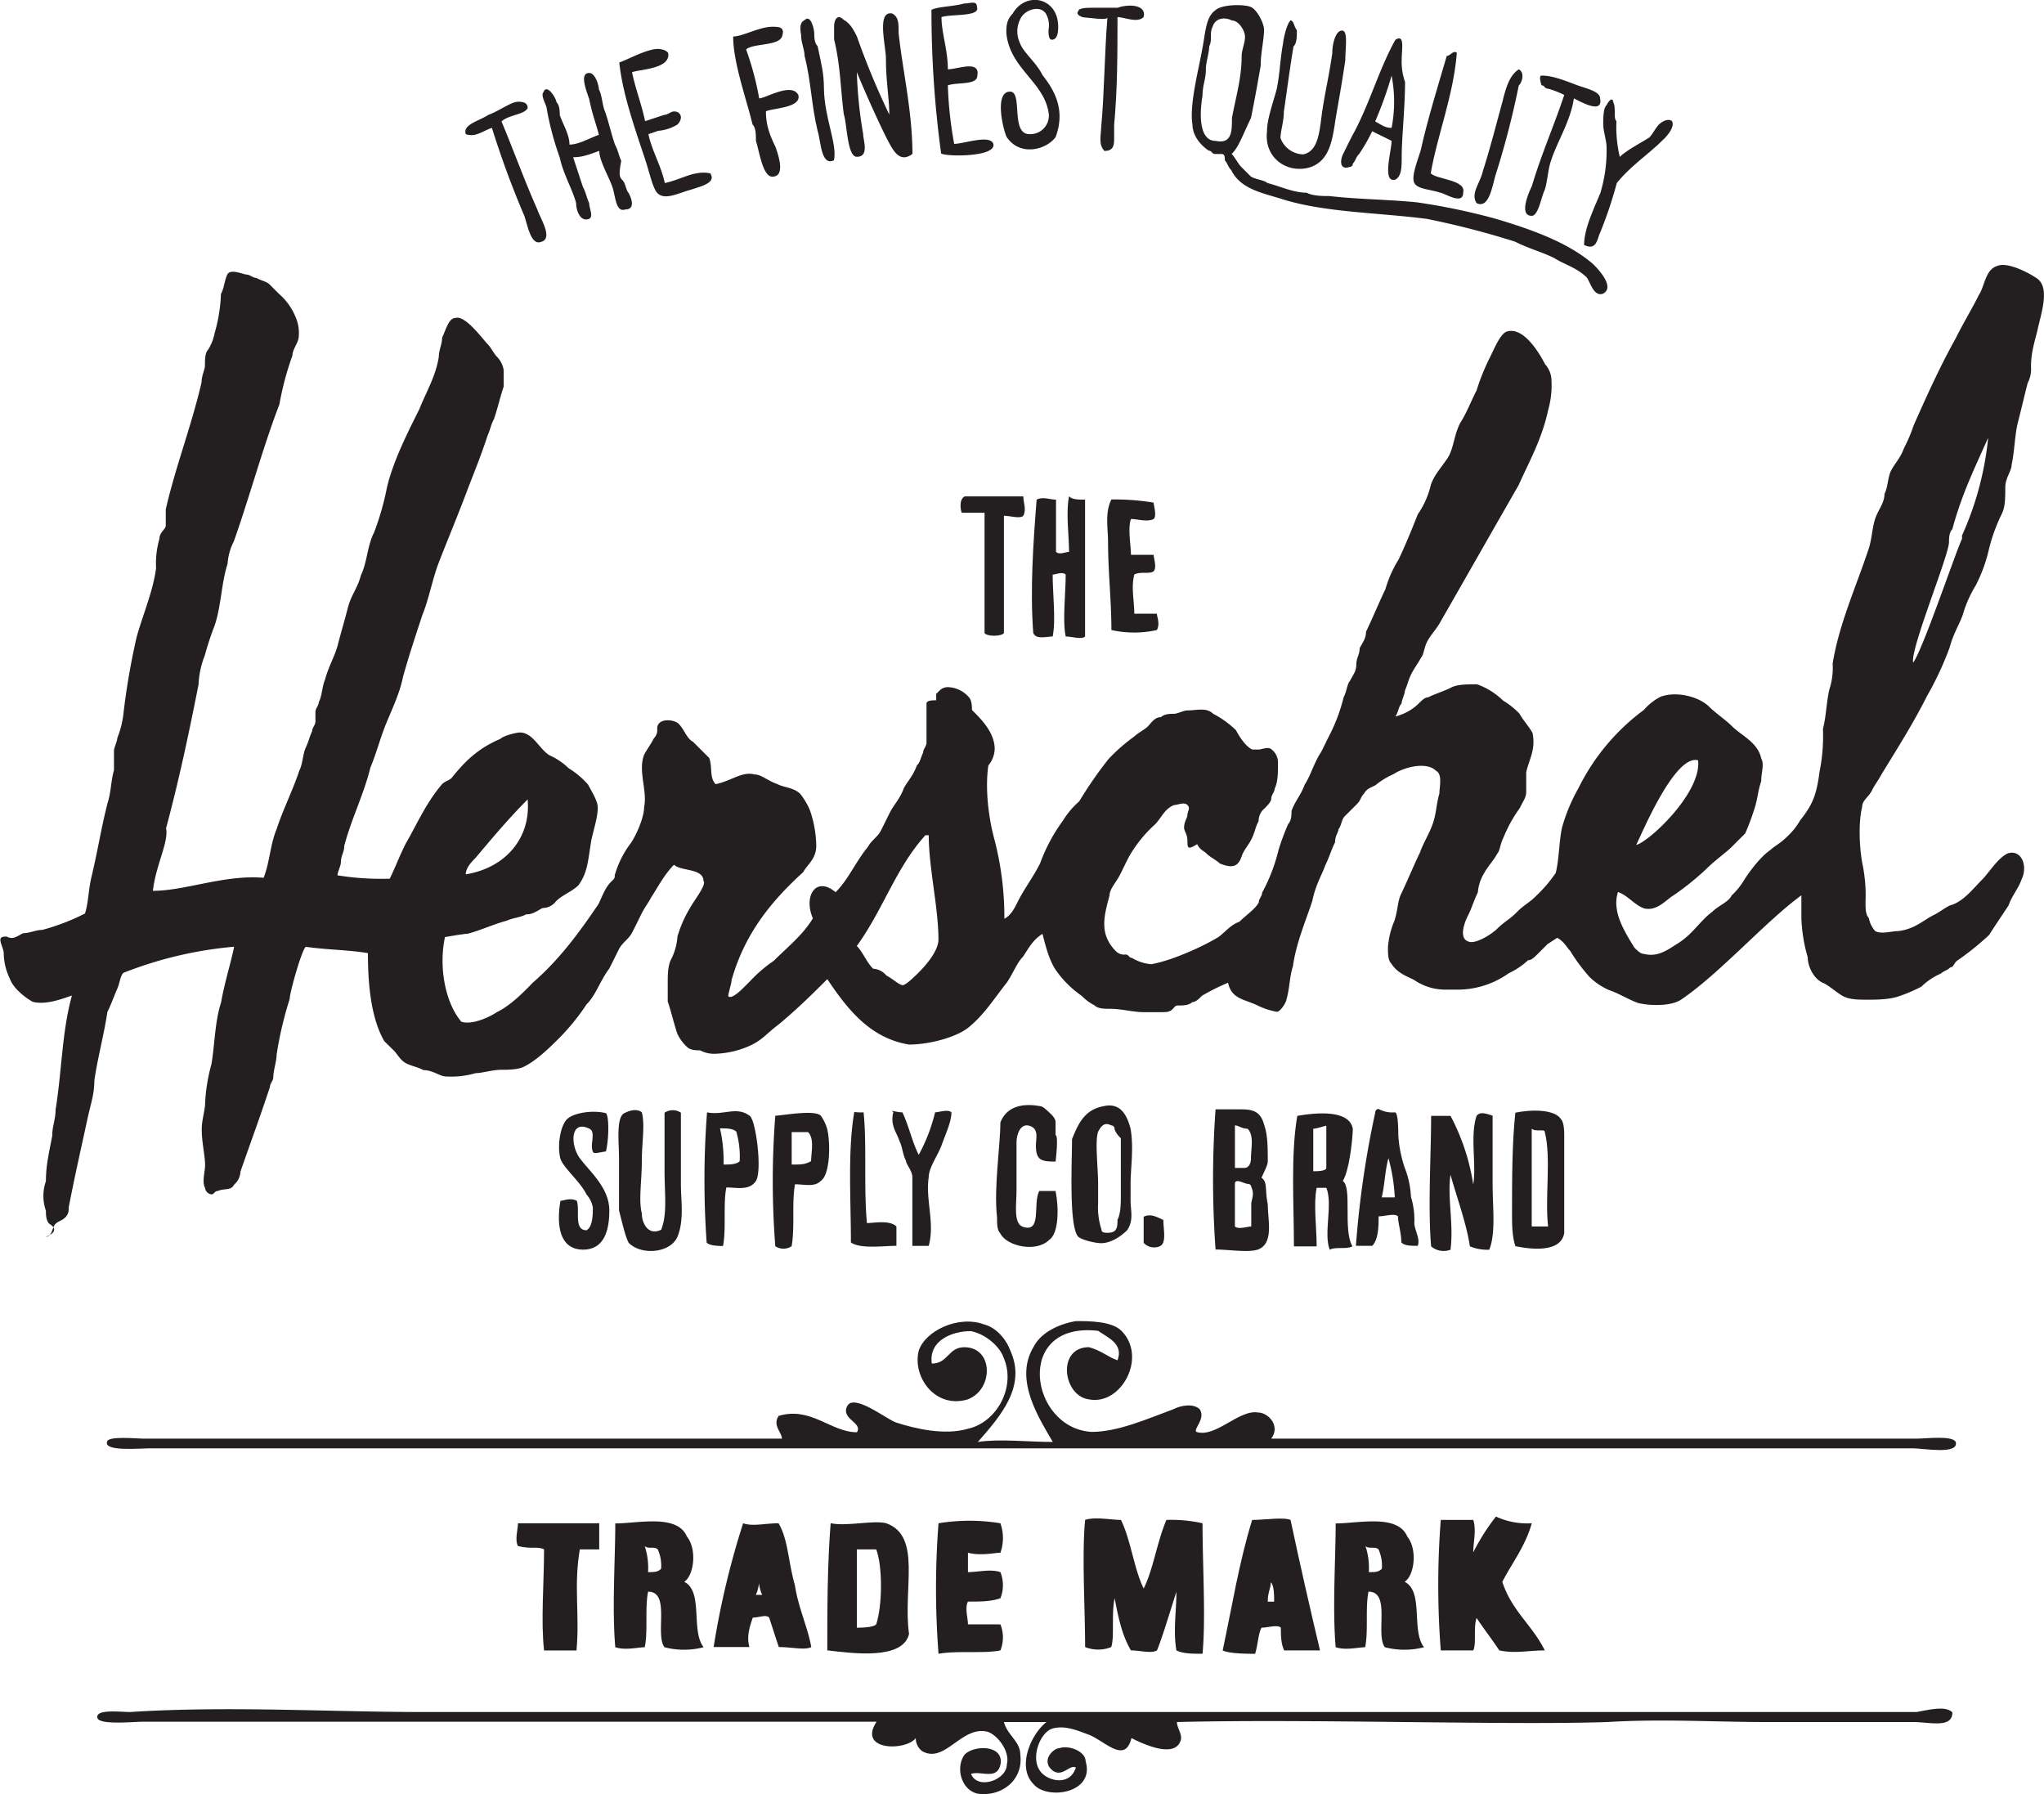 <svg id="Layer_1" data-name="Layer 1" xmlns="http://www.w3.org/2000/svg" viewBox="0 0 500 438.81"><title>Herschel Supply Co. logo - Brandlogos.net</title><path d="M171.4,382.48c7.94,0,17.51-4,27.09-3.19,1.55-4,1.55-7.94,3.19-11.95,1.55-4.74,4-9.58,5.56-14.32.82-1.55.82-4,1.55-5.56s.82-2.37,1.55-4c0-.82.82-1.55.82-2.37V338.7c0-.82.82-1.55.82-2.37.82-1.55.82-4,1.55-5.56.82-3.19,2.37-5.56,3.19-8.76s1.55-5.56,2.37-8.76,2.37-4.74,3.19-7.94c1.55-3.19,1.55-7.21,3.19-10.4a66,66,0,0,0,3.19-11.13c1.55-6.39,4.74-12.77,7.94-19.15,1.55-4,4-7.94,4.74-12.77,0-1.55.82-3.19.82-4.74.82-1.55,1.55-4.74,3.19-4.74,2.37-.82,6.39,4.74,7.94,6.39.82.82,1.55,2.37,2.37,3.19a5.8,5.8,0,0,1,1.55,3.19v4c-.82,2.37-1.55,5.56-2.37,7.93-.82,1.55-.82,2.37-1.55,4-1.55,4.74-3.19,8.76-4.74,12.77-2.37,6.39-4.74,11.95-7.21,18.33-1.55,4-2.37,8.76-4,12.77-1.55,4.74-3.19,9.58-4.74,15.14-.82,4-2.37,7.2-4,11.13s-2.37,7.21-4,11.13c-1.55,6.39-4.74,12.77-6.39,19.15,0,1.55-.82,2.37-.82,4,0,.82-.82,2.37-.82,3.19a66.85,66.85,0,0,0,12.77.82c1.55-3.19,2.37-5.56,4-8.76,2.37-4,4.74-9.58,8.76-14.32.82-.82,1.55-.82,2.37-1.55,3.19-4,6.39-7.21,11.95-9.58.82-.82,4-1.55,4.74-1.55,3.19,0,4.74,4,7.21,5.56a16.07,16.07,0,0,1,4.74,3.19,20.54,20.54,0,0,1,4.74,4c.82,1.55,2.37,4,2.37,5.56,0,2.37-.82,4.74-1.55,7.94-.82,4.74-.82,7.94-3.19,11.13-1.55,1.55-4,2.37-5.56,4a4,4,0,0,1-3.19,1.55c-1.55.82-2.37,1.55-4,1.55-1.55.82-3.19.82-4.74,1.55-3.19.82-6.39,2.37-9.58,3.19-.82,0-5.56.82-5.56.82-1.55,7.21,0,16,4,20.7,2.37.82,6.39-.82,8.76-2.37,3.19-1.55,6.38-4.74,8.76-7.21,6.39-5.56,11.13-11.95,16-19.15.82-1.55,1.55-4,3.19-5.56.82-.82.82-.82.82-1.55a24.11,24.11,0,0,1,4-7.94c1.55-2.37,3.19-6.39,3.19-8.76.82-4-1.55-8.76,0-12.77.82-1.55,1.55-2.37,2.37-4a2.84,2.84,0,0,0,.82-2.37c0-2.37,3.19-2.37,4.74-1.55s2.37,4,4,4.74l4,4c.82,2.37,0,4.74,1.55,6.39,4-.82,6.38-3.19,9.58-2.37,1.55,0,3.19,1.55,5.56,2.37,1.55.82,4,.82,5.56,2.37a17.2,17.2,0,0,1,2.37,4,27.79,27.79,0,0,1,1.55,8.76c0,3.19-2.37,4.74-3.19,6.39-7.94,7.21-14.32,15.14-17.51,26.36,0,.82-.82,3.19-.82,4,.82.82,3.19-1.55,4-2.37l1.55-1.55a33.41,33.41,0,0,1,5.56-4.74c3.19-3.19,7.21-6.39,9.58-10.4-2.37-5.56.82-10.4,5.56-6.39,3.19-3.19,4.74-7.21,7.93-11.13.82-1.55,2.37-2.37,3.19-4s1.55-3.19,2.37-4.74,2.37-3.19,3.19-5.56c.82-1.55,2.37-3.19,3.19-5.56.82-.82.82-1.55,1.55-3.19,0-.82.82-1.55.82-2.37v-9.58c0-.82,1.55-.82,2.37-.82v-1.55l.82-.82a2.84,2.84,0,0,1,2.37-.82,7,7,0,0,1,4.74,2.37c.82.82.82,2.37.82,3.19,2.37,2.37,5.56,5.56,5.56,9.58a6.69,6.69,0,0,1-1.55,4c-.82,5.56,0,12.77,1.55,18.33a76,76,0,0,1,2.37,19.16c1.55-.82,2.37-2.37,3.19-4,1.55-3.19,4-6.39,5.56-9.58a41.89,41.89,0,0,1,5.56-10.4,20.49,20.49,0,0,1,4-4.74,98,98,0,0,1,7.21-10.4,44.28,44.28,0,0,1,6.39-5.56c.82-.82,2.37-1.55,3.19-2.37S416.39,340,418,340c.82-.82,2.37-.82,3.19-.82s2.37-.82,3.19-.82c2.37,0,4.74-.82,6.39.82a23.57,23.57,0,0,1,5.56,4c.82,1.55,2.37,4,4,4.74h1.55c.82,0,2.37-.82,3.19,0a4,4,0,0,1,1.55,3.19c0,2.37,0,4.74-.82,6.39,0,.82-.82,1.55-.82,2.37s-.82,1.55-1.55,2.37a4,4,0,0,0-1.55,3.19c-.82,1.55-.82,2.37-1.55,4s-1.55,2.37-2.37,4c-.82,2.37-1.55,4-5.56,2.37-.82-.82-2.37-1.55-3.19-2.37s-1.55-.82-2.37-2.37c-2.37,1.55-2.37.82-2.37-.82s-.82-2.37-.82-3.19c0-1.55.82-2.37.82-3.19s.82-1.55,0-2.37-2.37,0-3.19,0c-2.37.82-3.19,3.19-4.74,4.74a32.11,32.11,0,0,0-6.39,7.94c-.82,1.55-1.55,3.19-2.37,4.74s-2.37,3.19-2.37,4.74c-1.55,5.56-2.37,9.58,1.55,13.59a2.83,2.83,0,0,0,2.37.82c.82,0,.82.82,1.55.82a10.77,10.77,0,0,0,4.74,1.55c4.74-.82,11.95-4,16-6.39,1.55-.82,3.19-3.19,5.56-4,1.55-1.55,4-3.19,4.74-4.74,0-.82.82-1.55.82-2.37a42.53,42.53,0,0,0,4-10.4,60.71,60.71,0,0,1,2.37-6.39c.82-.82.82-2.37.82-3.19.82-2.37,2.37-4,3.19-6.39,1.55-2.37,2.37-5.56,4-7.94.82-1.55,1.55-3.19,2.37-4.74a42.3,42.3,0,0,0,3.19-8.76c.82-1.55.82-3.19,1.55-4,.82-1.55,1.55-2.37,1.55-4s.82-2.37.82-4c.82-1.55,1.55-2.37,1.55-4,1.55-3.19,3.19-7.2,4.74-10.4a29.09,29.09,0,0,1,3.19-7.21c1.55-3.19,3.19-7.21,4.74-11.13a20.85,20.85,0,0,0,3.19-7.21c.82-2.37,2.37-4,4-6.39s1.55-5.56,3.19-8.76c1.55-2.37,2.37-4.74,4-7.94a53.31,53.31,0,0,1,3.19-7.93c.82-1.55,2.37-5.56,4-6.39,4-1.55,7.94,4.74,9.58,7.94a6,6,0,0,1,1.55,4,21.93,21.93,0,0,1-.82,7.21c-1.55,7.21-4.74,12.77-7.21,18.33-6.39,11.13-12.77,22.35-19.15,33.48-.82,1.55-2.37,3.19-3.19,4.74s-.82,3.19-1.55,4c-.82,1.55-1.55,2.37-2.37,4s-.82,2.37-1.55,4c0,.82-.82,2.37-.82,3.19-.82.82-.82,2.37-1.55,3.19A12.44,12.44,0,0,0,481,336.7c.82-.82,1.55-1.55,2.37-1.55,1.55-.82,4-1.55,5.56-2.37s4-.82,6.38-.82a17.7,17.7,0,0,1,6.39,4,19.2,19.2,0,0,1,4,3.19c.82,1.55,2.37,3.19,3.19,4.74.82,4-.82,6.39-1.55,9.58v4.74c0,1.55-.82,2.37-1.55,4a33.4,33.4,0,0,0-4,7.21c-.82,1.55-.82,3.19-1.55,4-.82,1.55-2.37,3.19-3.19,4.74a10.78,10.78,0,0,0-1.55,4.74c-.82,1.55-1.55,4-2.37,5.56s-2.37,5.56,0,6.39c1.55.82,5.56-1.55,7.21-3.19s3.19-2.37,4.74-4,3.19-2.37,4.74-4a33.5,33.5,0,0,0,4.74-5.56c.82-3.19.82-7.94,1.55-11.13a42.82,42.82,0,0,1,4-9.58,52.91,52.91,0,0,1,16-19.15,14,14,0,0,1,4-3.19c4-1.55,9.58,0,11.95,2.37,1.55,1.55,4,3.19,5.56,4.74,2.37,2.37,6.39,4,7.21,7.94.82,1.55,0,3.19,0,5.56-.82,2.37-.82,4-1.55,6.39a60.44,60.44,0,0,1-2.37,6.39l-3.19,3.19c-1.55,1.55-4,3.19-6.39,5.56a67.15,67.15,0,0,1-7.94,6.39c-1.55.82-4,4-7.21,3.19-2.37-.82-4-3.19-6.39-4-1.55,4.74,1.55,9.58,4,13.59.82.82,1.55,1.55,2.37,1.55,3.19.82,5.56-.82,7.94-2.37,4-2.37,5.56-5.56,8.76-7.94,1.55-1.55,4-2.37,4.74-4a17.08,17.08,0,0,0,3.19-4c1.55-2.37,4-5.56,6.39-7.2.82-.82,2.37-1.55,4-3.19a17.1,17.1,0,0,0,3.19-4c3.19-4,4-6.39,4.74-11.95a44.45,44.45,0,0,0,.82-10.4c.82-3.19.82-6.39,1.55-9.58a17.12,17.12,0,0,0,.82-6.39c1.55-9.58,5.56-18.33,8.76-27.91.82-2.37.82-4.74,1.55-7.21s2.37-4,2.37-6.39c.82-1.55.82-4,1.55-5.56s2.37-3.19,3.19-5.56a37.72,37.72,0,0,0,2.37-5.56c3.19-7.21,6.39-14.32,10.4-21.53,1.55-3.19,4-7.21,5.56-10.4,1.55-2.37,1.55-6.38,4.74-7.21,2.37-.82,7.21,1.55,9.58,3.19,3.19,2.37.82,8.76,0,12.77-.82,3.19-1.55,5.56-1.55,8.76a7.26,7.26,0,0,1-.82,4c-.82,3.19-1.55,6.39-2.37,9.58s-.82,7.21-1.55,10.4c0,1.55-1.55,3.19-1.55,5.56s0,4.74-.82,6.39a42.31,42.31,0,0,0-3.19,8.76,37.71,37.71,0,0,1-3.19,8.76,29.46,29.46,0,0,0-3.19,7.2c-.82,2.37-2.37,4.74-3.19,7.94a77.92,77.92,0,0,1-5.56,11.95c-3.19,6.38-7.21,12.77-11.13,19.15-.82,1.55-1.55,2.37-2.37,4s-2.37,2.37-2.37,4c-.82,3.19-.82,8.76,0,13.59a37.85,37.85,0,0,1,.82,9.58c0,1.55,0,3.19.82,4a6.48,6.48,0,0,0,1.55,3.19c1.55.82,4,0,5.56,0a12.07,12.07,0,0,0,4.74-1.55c1.55-.82,2.37-1.55,4-2.37s2.37-1.55,4-2.37c3.19-.82,5.56-4,7.94-6.39,1.55-1.55,4-5.56,6.39-6.39,3.19-.82,4.74,3.19,3.19,6.39-.82,2.37-2.37,4-3.19,6.39-1.55,2.37-3.19,4.74-4.74,7.21a67.16,67.16,0,0,1-7.94,6.38c-.82.82-.82,1.55-1.55,1.55-.82.82-1.55.82-2.37,1.55a16.09,16.09,0,0,0-4.74,3.19,37.65,37.65,0,0,1-5.56,2.37c-2.37.82-5.56.82-7.94.82-1.55,0-4,0-5.56-.82s-3.19-2.37-4.74-3.19c-2.37-.82-4-4-4-6.38a38.82,38.82,0,0,1-1.55-9.58v-5.56c-8.76,6.39-20,19.15-29.46,25.54-2.37,1.55-7.21,1.55-10.4.82-2.37-.82-4.74-2.37-7.21-3.19a16.06,16.06,0,0,1-4.74-3.19,43.05,43.05,0,0,1-4.74-6.39c-.82-.82-1.55-2.37-3.19-3.19l-2.37,1.55-2.37,2.37c-.82.82-1.55,1.55-2.37,1.55a18.05,18.05,0,0,1-4.74,3.19,21.58,21.58,0,0,1-11.95,4h-4a13.51,13.51,0,0,1-7.21-2.37c-1.55-.82-4-1.55-5.56-4-.82-.82-.82-2.37-.82-4a20.38,20.38,0,0,1,1.55-6.39c.82-2.37.82-4.74,1.55-6.39,1.55-3.19,3.19-7.21,4.74-10.4.82-2.37,2.37-4.74,3.19-7.21s.82-4.74,1.55-7.2c0-1.55.82-4.74-.82-5.56-2.37-2.37-7.94-.82-10.4.82a19.33,19.33,0,0,0-4,2.37c-.82.82-2.37.82-3.19,2.37-.82.82-.82,1.55-1.55,2.37l-3.19,3.19c-.82.82-.82,2.37-1.55,3.19,0,.82-.82,1.55-.82,3.19-.82,1.55-1.55,4-2.37,5.56-.82,2.37-2.37,4.74-3.19,8.76-1.55,4.74-4,10.4-4.74,16-.82,2.37-.82,5.56-1.55,7.94,0,.82-1.55,3.19-2.37,3.19a17.53,17.53,0,0,1-4.74-1.55c-3.19-1.55-6.39-1.55-7.21-5.56a51.7,51.7,0,0,0-6.39,3.19c-.82.82-1.55,1.55-2.37,1.55-.82.82-2.37.82-3.19.82s-.82,0-1.55.82-1.55.82-3.19.82h-4c-2.37,0-5.56-.82-7.94-.82-1.55,0-3.19,0-4-.82a12,12,0,0,1-3.19-2.37,25,25,0,0,1-6.39-6.39c-1.55-2.37-2.37-5.56-3.19-8.76-2.37,1.55-3.19,3.19-4.74,5.56-1.55,1.55-2.37,4-4,6.39-3.19,4-5.56,7.94-9.58,11.13-3.19,2.37-9.58,4-14.32,4-9.58-1.55-15.14-8.76-20-16-3.19,3.19-7.21,7.21-11.95,11.13-3.19,2.37-4,4-7.94,5.56a22.22,22.22,0,0,1-7.21,1.55,7.26,7.26,0,0,1-4-.82c-.82,0-2.37,0-3.19-.82a10.69,10.69,0,0,1-2.37-3.19c-.82-2.37-1.55-5.56-2.37-7.94v-4.74c0-1.55,0-4,.82-5.56a14.2,14.2,0,0,0,1.55-5.56,29.14,29.14,0,0,1,3.19-7.2c.82-1.55,4-5.56,3.19-6.39,0-3.19-5.56-2.37-7.21-4-2.37,2.37-4,5.56-5.56,7.94-.82,1.55-1.55,2.37-2.37,4s-1.55,3.19-2.37,4.74-2.37,2.37-3.19,4-1.55,3.19-2.37,4.74c-2.37,3.19-3.19,6.39-5.56,8.76a54.16,54.16,0,0,1-6.39,7.94c-2.37,2.37-5.56,5.56-8.76,7.21-1.55.82-4,.82-5.56.82-2.37,0-4.74.82-6.39.82a21.38,21.38,0,0,1-7.21.82c-1.55,0-3.19-1.55-5.56-1.55-1.55-.82-2.37-.82-4-1.55s-2.37-2.37-3.19-3.19L228,419.25c-3.19-5.56-4-13.59-4-21.53-4.74-.82-10.4-.82-15.14-1.55-.82,0-4,11.13-4,12.77a89.07,89.07,0,0,0-3.19,13.59c0,1.55-.82,4-.82,5.56,0,.82-.82,1.55-.82,2.37-2.37,7.2-4.74,13.59-7.21,20.7a4.47,4.47,0,0,1-1.55,3.19c-.82,1.55-2.37.82-4,1.55-.82,0-.82.82-1.55.82a1.75,1.75,0,0,1-1.55-1.55c-.82-1.55,0-4,0-5.56,0-2.37-.82-5.56-.82-8.76,0-2.37.82-4.74.82-6.39a43.75,43.75,0,0,1,1.55-9.58c.82-4.74.82-10.4,2.37-15.14.82-4.74,2.37-9.58,3.19-13.59a96.62,96.62,0,0,0-27.09,6.39c-.82.82-.82,2.37-1.55,4s-1.55,4-2.37,5.56c-.82,5.56-2.37,11.13-3.19,16.78,0,3.19-.82,5.56-1.55,8.76-1.55,7.21-3.19,14.32-4.74,22.35a2.83,2.83,0,0,1-.82,2.37c-.82.82-1.55.82-2.37,1.55s-.82,3.19-2.37,3.19c4-1.55.82-3.19.82-3.19-.82-.82-.82-2.37-.82-3.19a10.85,10.85,0,0,1,0-7.21c0-4,.82-7.2,1.55-11.13,0-2.37.82-4,.82-6.39,1.55-9.58,1.55-19.15,4-27.91-2.37.82-6.39,2.37-9.58,1.55-1.55-.82-4.74-3.19-5.56-5.56a14.63,14.63,0,0,1-1.55-6.39c0-.82-.82-2.37-.82-3.19s.82-.82,1.55-.82c1.55.82,2.37,0,4-.82,1.55,0,3.19-.82,4.74-.82a54.05,54.05,0,0,0,10.4-4c.82-2.37.82-5.56,1.55-8.76,1.55-6.39,2.37-11.95,4-18.33.82-2.37.82-5.56,1.55-7.94v-4.74c0-.82.82-2.37.82-3.19a22.88,22.88,0,0,0,1.55-6.39,173,173,0,0,1,3.19-18.33c1.55-5.56,4-11.13,4.74-16.78a21.91,21.91,0,0,1,.82-7.21c0-1.55,1.55-2.37,1.55-3.19v-4c2.37-10.4,6.39-20.71,8.76-31.1,0-1.55.82-3.19.82-4,0-1.55,0-3.19.82-4a12,12,0,0,0,1.55-4,38.85,38.85,0,0,0,1.55-9.58c.82-1.55.82-3.19,1.55-4.74s4,0,4.74,0,1.55.82,2.37.82c1.55.82,2.37.82,3.19,1.55l2.37,2.37a14.83,14.83,0,0,1,4,5.56,9.69,9.69,0,0,1,.82,4.74c0,1.55-1.55,3.19-1.55,4.74a72.32,72.32,0,0,0-3.19,11.95c-4,10.4-7.21,22.35-11.13,33.47a14.2,14.2,0,0,0-1.55,5.56c-1.55,4.74-1.55,10.4-3.19,15.14a74.43,74.43,0,0,0-2.37,7.21,22.19,22.19,0,0,0-1.55,7.21c-2.37,11.95-4.74,23.17-7.94,35.12C175.32,370.53,172.13,376.09,171.4,382.48ZM620.34,271.66c-3.19,7.21-6.39,13.59-8.76,22.35-.82.82-.82,2.37-.82,3.19,0,3.19-9.58,26.36-8.76,29.46,2.37-3.19,10.4-27.09,11.95-30.28v-.82a76.26,76.26,0,0,0,6.39-23.9ZM263.07,360.13c-4.74,4.74-8.76,9.58-12.77,14.32-.82.82-2.37,2.37-2.37,4,9.58-1.55,16-8.76,15.14-18.33Zm87.75,43.05c1.55.82,3.19,2.37,4,2.37s3.19-2.37,4-3.19c2.37-2.37,4.74-5.56,4.74-7.94,0-7.94-2.37-17.51-2.37-25.54h-.82c-7.21,7.94-10.4,18.33-16.78,27.09,1.55,1.55,2.37,4,4,5.56A4.54,4.54,0,0,1,350.81,403.18Zm183.43-31.92c3.19-.82,16-12.77,15.14-20.7C543.73,349,535.79,368.16,534.24,371.26Z" transform="translate(-134 -164.59)" style="fill:#231f20"/><path d="M364.31,168.77c0,4,1.55,7.93,1.55,12.77,2.37,0,7.94-2.37,7.21,1.55,0,2.37-4.74,1.55-7.21,2.37a95.55,95.55,0,0,0,1.55,14.32c2.37,0,8.76-2.37,9.58,0,.82,3.19-11.13,3.19-12.77,2.37A258,258,0,0,1,361.85,167c1.55-.82,5.56-.82,7.94-1.55,1.55,0,3.19-.82,3.19.82C373.89,168.77,366.78,167.95,364.31,168.77Z" transform="translate(-134 -164.59)" style="fill:#231f20"/><path d="M389.85,167.95c-1.55-2.37-5.56-.82-6.38,1.55a6.59,6.59,0,0,0,0,5.56c.82,2.37,4,4.74,5.56,7.93,3.19,4,5.56,8.76,3.19,15.14-2.37,3.19-8.76,4.74-11.95,0-.82-1.55-3.19-11.13.82-11.13,3.19,0,0,10.4,4.74,10.4a4.54,4.54,0,0,0,4.74-4.74c-.82-7.93-9.58-11.13-10.4-20,0-1.55,0-3.19,1.55-4.74,3.19-5.56,11.13-4,11.13,3.19,0,.82,0,3.19-1.55,3.19-.82,0-.82-1.55-.82-2.37A5.72,5.72,0,0,0,389.85,167.95Z" transform="translate(-134 -164.59)" style="fill:#231f20"/><path d="M413.75,168.77c-1.55,1.55-4.74,0-6.39,0,0,8.76,0,17.51-.82,26.36v3.19c0,1.55,0,3.19-2.37,3.19-1.55-1.55-.82-4-.82-5.56.82-8.76.82-18.33,1.55-27.09,0,.82-4.74,0-5.56,0s-2.37-.82-1.55-1.55c0-.82,2.37-.82,3.19-.82h6.39C409.83,165.58,414.57,165.58,413.75,168.77Z" transform="translate(-134 -164.59)" style="fill:#231f20"/><path d="M435.28,202.24c.82.82,1.55,2.37,2.37,3.19l2.37,2.37c1.55.82,3.19.82,4,1.55,3.19.82,6.39,2.37,9.58,2.37,1.55.82,4,.82,5.56.82,7.21.82,14.32.82,21.53,1.55a159.21,159.21,0,0,1,19.15,4c7.94,2.37,17.51,5.56,23.9,11.13.82.82,5.56,5.56,2.37,7.21-2.37.82-3.19-3.19-4-4-2.37-2.37-5.56-3.19-7.94-4.74-3.19-1.55-6.39-2.37-9.58-4a207.35,207.35,0,0,0-21.53-5.56c-11.95-1.55-24.72-1.55-35.12-4.74-4.74-1.55-10.4-2.37-12.77-7.21-.82-.82-.82-1.55-1.55-2.37,0-.82,0-1.55-.82-1.55h-1.55c-.82,0-.82-.82-1.55-.82-2.37-1.55-4-4-4-6.39-.82-4.74,1.55-13.59,2.37-18.33.82-4,.82-7.93,3.19-9.58,1.55-1.55,7.21-1.55,8.76-.82s3.19,4,3.19,5.56c0,2.37-.82,5.56-.82,8.76-.82,4.74-1.55,8.76-2.37,12.77C437.74,198.23,436.92,200.69,435.28,202.24Zm-7.11-14.32c-.82,4.74-.82,11.13,3.19,11.13,4,.82,4-2.37,4-5.56.82-4.74,2.37-9.58,2.37-15.14,0-1.55.82-3.19.82-4.74s-1.55-4-3.19-4c-1.55-.82-4-.82-4.74,1.55-.82,1.55,0,3.19-.82,4.74,0,1.55-.82,4-.82,5.56C429,183.91,428.16,185.46,428.16,187.92Z" transform="translate(-134 -164.59)" style="fill:#231f20"/><path d="M357.2,202.24c-3.19,2.37-4.74-.82-6.39-4-2.37-4.74-5.56-11.95-7.21-16a106.46,106.46,0,0,0,1.55,15.14c0,1.55,1.55,5.56-1.55,5.56-2.37,0-2.37-7.94-3.19-10.4-.82-6.38-.82-11.95-2.37-18.33v-3.19c0-1.55.82-3.19,2.37-1.55,1.55.82,2.37,2.37,3.19,4a188.93,188.93,0,0,0,7.94,19.15c0-4-.82-7.93-.82-13.59,0-3.19-2.37-11.95,1.55-11.13,1.55.82,1.55,2.37,1.55,4.74C354.74,181.54,357.2,191.85,357.2,202.24Z" transform="translate(-134 -164.59)" style="fill:#231f20"/><path d="M449.69,169.59c.82,0,.82,1.55,1.55,2.37,0,1.55,0,3.19-.82,4-.82,4.74-1.55,10.4-2.37,16,0,2.37-.82,4.74-.82,6.39a6.07,6.07,0,0,0,5.56,4c4-.82,4-6.39,4.74-11.13s1.55-7.94,2.37-13.59c0-2.37.82-5.56,2.37-5.56s.82,4,.82,7.21c-.82,5.56-1.55,9.58-2.37,14.32-.82,5.56-1.55,10.4-6.39,11.95-5.56,1.55-11.13-2.37-10.4-8.76,0-3.19,1.55-7.21,2.37-10.4.82-4,.82-7.21,1.55-11.13.18-1.73,1-4.92,1.82-5.65Z" transform="translate(-134 -164.59)" style="fill:#231f20"/><path d="M338,203.79c-3.19,1.55-3.19-4.74-4-7.21-1.55-6.38-1.55-11.95-3.19-18.33,0-1.55-.82-3.19-.82-4.74,0-.82-.82-3.19.82-4,1.55-1.55,2.37,2.37,2.37,3.19s0,2.37.82,3.19c.82,4,1.55,6.39,1.55,10.4C335.67,193.49,338.87,199.87,338,203.79Z" transform="translate(-134 -164.59)" style="fill:#231f20"/><path d="M316.52,176.7a72.35,72.35,0,0,1,3.19,11.95c1.55,0,7.94-4,9.58-.82.82,3.19-6.38,3.19-7.93,4,0,3.19.82,5.56,2.37,8.76.82,2.37,2.37,7.21-.82,7.21-2.37,0-3.19-6.39-4-8.76,0-1.55,0-3.19-.82-4-1.55-6.39-4.74-15.14-4.74-21.53,2.37,0,6.39-2.37,9.58-2.37,1.55,0,3.19,0,2.37,2.37S318.07,175.15,316.52,176.7Z" transform="translate(-134 -164.59)" style="fill:#231f20"/><path d="M474.41,199.05c-1.55-.82-3.19-1.55-4.74-2.37a44.51,44.51,0,0,1-3.19,5.56c-.82.82-.82,1.55-1.55,2.37a.8.8,0,0,1-.82.82c-2.37.82-2.37-1.55-1.55-3.19s1.55-3.19,2.37-4.74c4-7.21,6.39-16,10.4-23.17,2.37-1.55,1.55,2.37,1.55,4.74a15.15,15.15,0,0,0,.82,5.56c0,6.39-.82,13.59-.82,18.33,0,2.37,0,4.74-1.55,5.56C472,209.45,474.41,201.42,474.41,199.05Zm-4-4.74c1.55.82,2.37,1.55,4,1.55a33.34,33.34,0,0,0,0-12.77A95,95,0,0,1,470.39,194.31Z" transform="translate(-134 -164.59)" style="fill:#231f20"/><path d="M490.37,177.53c-.82,10.4-4.74,20-6.39,29.46,1.55,1.55,8.76,1.55,7.94,4.74,0,3.19-4.74,0-5.56,0-2.37-.82-5.56-.82-6.39-2.37s.82-5.56,1.55-7.94c1.55-7.21,4.74-17.51,6.39-23.17C488.73,178.35,489.55,176.7,490.37,177.53Z" transform="translate(-134 -164.59)" style="fill:#231f20"/><path d="M288.61,182.27c.82,4,2.37,7.94,3.19,11.95l4.74-1.55c.82,0,1.55-.82,2.37-.82,1.55,0,2.37,1.55.82,3.19a10.77,10.77,0,0,1-4.74,1.55l-2.37.82c.82,4,3.19,7.94,4,11.95,4-.82,7.2-3.19,11.13-2.37,1.55,2.37-2.37,3.19-4.74,4-3.19.82-7.21,3.19-8.76,0-.82-1.55-1.55-4.74-2.37-7.21-2.37-7.21-5.56-16-6.39-23.9,2.37-.82,7.94-4,10.4-3.19a2.5,2.5,0,0,1,1.55.82C298.18,181.54,290.16,181.54,288.61,182.27Z" transform="translate(-134 -164.59)" style="fill:#231f20"/><path d="M505.51,181.54c1.55.82.82,3.19,0,4a207.69,207.69,0,0,1-5.56,21.53c-.82,2.37-1.55,8.76-4.74,7.21-1.55-2.37.82-4.74,1.55-7.93,1.55-4.74,3.19-11.13,4.74-16.78.82-3.28,1.64-6.48,4-8Z" transform="translate(-134 -164.59)" style="fill:#231f20"/><path d="M519,188.65c-.82,5.56-4,10.4-5.56,15.14-.82,2.37-.82,4.74-1.55,7.21-.82,1.55-1.55,6.38-3.19,6.38-3.19,0-.82-5.56,0-7.21,2.37-7.94,5.56-15.14,7.94-22.35a20.55,20.55,0,0,0-4-1.55c-.82,0-.82-.82-1.55-.82,0,0-.82-2.37,0-2.37,2.37,0,4.74.82,8.76,2.37,2.37.82,5.56,1.55,5.56,3.19C526.21,192.67,520.65,189.47,519,188.65Z" transform="translate(-134 -164.59)" style="fill:#231f20"/><path d="M286.24,208.63c.82.82.82,2.37,1.55,3.19.82,1.55,1.55,4-.82,4-2.37.82-2.37-3.19-3.19-5.56s-3.19-6.39-3.19-8.76c-2.37.82-4,1.55-6.39,1.55l2.37,7.21c.82,1.55.82,2.37,1.55,4,0,1.55,1.55,4-.82,4-1.55,0-2.37-2.37-2.37-4-.82-3.19-3.19-7.21-4-11.13a72.4,72.4,0,0,1-3.19-11.95c0-.82-1.55-3.19-.82-4,.82-2.37,3.19,1.55,3.19,2.37.82.82.82,2.37.82,3.19.82,2.37,2.37,4.74,2.37,7.21,2.37,0,4.74-1.55,7.2-2.37-.82-3.19-1.55-4.74-2.37-8.76-.82-2.37-2.37-6.38,0-6.38,1.55,0,2.37,3.19,2.37,4,.82,1.55.82,4,1.55,5.56.82,2.37,1.55,5.56,2.37,7.93.82,1.55.82,2.37,1.55,4C285.41,207,285.41,207.81,286.24,208.63Z" transform="translate(-134 -164.59)" style="fill:#231f20"/><path d="M528.59,189.47h0c.82,1.55,0,4,.82,4.74a31.69,31.69,0,0,0,.82,8.76c1.55-1.55,4.74-3.19,7.21-4.74.82-.82,1.55-2.37,2.37-3.19s2.37-1.55,3.19-.82c.82,1.55-1.55,4-2.37,4.74-3.19,3.19-7.94,6.39-11.13,10.4a102.19,102.19,0,0,1-4,11.95c-.82,1.55-.82,4.74-4,3.19,0-4,2.37-8.76,4-12.77A36.3,36.3,0,0,0,527,200.6c0-1.55-.82-4-.82-5.56s0-4,.82-4.74C527.85,188.65,528.59,188.65,528.59,189.47Z" transform="translate(-134 -164.59)" style="fill:#231f20"/><path d="M256.68,194.31c2.37,5.56,5.56,14.32,8.76,21.53.82,2.37,4,7.21.82,7.94-2.37.82-3.19-4-4-6.39a228.14,228.14,0,0,1-7.93-21.53c-2.37.82-4,2.37-6.39,1.55-.82-2.37,3.19-3.19,5.56-4.74,2.37-.82,5.56-3.19,7.21-3.19.82,0,2.37,0,2.37,1.55C262.25,192.67,258.33,192.67,256.68,194.31Z" transform="translate(-134 -164.59)" style="fill:#231f20"/><path d="M370,286h14.32c0,1.55.82,3.19,0,4.74-.82.82-3.19,0-4.74,0v28.73c-.82.82-4,.82-4.74,0V290h-5.56C369.15,290,368.33,286.8,370,286Z" transform="translate(-134 -164.59)" style="fill:#231f20"/><path d="M399.43,286.8v33.47c-.82.82-3.19,0-4.74,0-.82-4,0-10.4,0-15.14-.82-.82-2.37,0-3.19,0,0,4.74.82,11.13,0,15.14-1.55,0-4,.82-4.74-.82-.82-10.4,0-22.35.82-32.65,1.55-.82,3.19,0,4.74,0v12.77c.82.82,2.37,0,3.19,0,0-4-.82-9.58,0-13.59C396.24,286.8,397.88,286.8,399.43,286.8Z" transform="translate(-134 -164.59)" style="fill:#231f20"/><path d="M416.21,287.53c0,.82.82,3.19,0,4-1.55.82-4,0-5.56,0-.82,2.37,0,6.39,0,8.76h5.56c0,.82.82,3.19,0,4s-3.19,0-4.74.82c-.82,3.19,0,6.39,0,9.58H417c0,.82.82,2.37,0,4a25.44,25.44,0,0,1-11.13,0c0-7.21-.82-14.32-.82-21.53,0-3.19-.82-7.21.82-10.4A57.66,57.66,0,0,1,416.21,287.53Z" transform="translate(-134 -164.59)" style="fill:#231f20"/><path d="M404.17,435.11c4-.82,5.56,2.37,6.39,5.56.82,4.74,0,9.58,0,13.59v4c0,2.37.82,4.74-.82,7.21-1.55,1.55-4,3.19-6.39,3.19-1.55,0-4.74-.82-5.56-1.55-2.37-2.37-1.55-18.33-1.55-23.9C397.88,439.12,399.43,435.93,404.17,435.11Zm2.46,5.56a.8.8,0,0,0-.82-.82c-1.55-.82-2.37,0-3.19,1.55-.82,2.37,0,8.76,0,12.77v4.74a17.12,17.12,0,0,0,.82,6.39c0,.82.82.82,1.55.82,2.37,0,2.37-1.55,2.37-3.19.82-1.55.82-4,.82-6.39V443C406.64,441.49,406.64,440.67,406.64,440.67Z" transform="translate(-134 -164.59)" style="fill:#231f20"/><path d="M392.22,448.7c-1.55,0-3.19,0-4-.82s-.82-2.37-.82-3.19c0-1.55.82-4-1.55-4.74s-3.19,2.37-3.19,4v11.95c0,3.19-.82,7.94,1.55,8.76,4.74,1.55,2.37-5.56,4-8.76h4c.82,4,.82,10.4-1.55,11.95-3.19,3.19-10.4,1.55-11.95-1.55-.82-.82-.82-2.37-.82-4-.82-7.21.82-17.51.82-23.17,1.55-4,5.56-4.74,9.58-4,.82,0,1.55.82,2.37,1.55s1.55,1.55,1.55,2.37v3.19C393,442.31,392.22,448.7,392.22,448.7Z" transform="translate(-134 -164.59)" style="fill:#231f20"/><path d="M282.22,446.24c-.82,0-3.19.82-3.19,0-.82-1.55.82-4.74-.82-5.56-4.74-2.37-4.74,4-2.37,7.21s7.21,7.2,7.21,12.77c0,4-.82,9.58-6.39,9.58-6.39,0-6.39-7.21-5.56-11.95.82,0,2.37-.82,4,0,.82,2.37-.82,7.21,2.37,7.21,1.55-.82,1.55-4,1.55-5.56a6.49,6.49,0,0,0-1.55-3.19c-1.55-3.19-5.56-6.39-6.39-8.76-.82-3.19,0-7.94,1.55-9.58s6.38-2.37,9.58-1.55C283,437.48,283,443,282.22,446.24Z" transform="translate(-134 -164.59)" style="fill:#231f20"/><path d="M291,436.66c.82,3.19,0,7.21,0,11.95s-.82,9.58,0,12.77c0,2.37,1.55,5.56,4.74,4,1.55-4,.82-8.76.82-14.32V436.75a3.58,3.58,0,0,1,4,0v17.51c0,4,.82,8.76-.82,12.77s-8.76,4.74-11.95,1.55c-.82-1.55-1.55-4.74-2.37-7.94V447.88c0-4-.82-10.4,1.55-11.13C288.61,435.93,290.16,435.93,291,436.66Z" transform="translate(-134 -164.59)" style="fill:#231f20"/><path d="M354.74,436.66c1.55,3.19,2.37,7.21,4,10.4a42.53,42.53,0,0,0,4-10.4c.82,0,3.19-.82,4,0,0,2.37-1.55,5.56-2.37,7.94s-3.19,5.56-3.19,7.94c-.82,5.56,1.55,11.13,0,16.78h-4V452.53c0-1.55-1.55-3.19-1.55-4-.82-1.55-.82-3.19-1.55-4.74-.82-2.37-2.37-4-1.55-7.2C351.54,435.93,353.19,436.66,354.74,436.66Z" transform="translate(-134 -164.59)" style="fill:#231f20"/><path d="M431.35,435.93h6.39c3.19,0,4.74.82,5.56,4,.82,2.37.82,5.56.82,8.76,0,.82-.82,2.37-1.55,4,1.55.82.82,3.19,1.55,6.39,0,4,1.55,9.58-2.37,11.13-2.37.82-7.21,0-10.4,0a239.4,239.4,0,0,1,0-34.3Zm4.74,3.92v10.4h2.37c.82,0,1.55-.82,1.55-2.37,0-2.37.82-5.56-.82-7.21C437.74,440.67,436.92,439.85,436.1,439.85Zm4,15.14a.8.8,0,0,0-.82-.82c-.82,0-3.19-1.55-3.19,0v10.4c.82.82,3.19,0,4,0V459C440.11,458.18,440.93,456.63,440.11,455Z" transform="translate(-134 -164.59)" style="fill:#231f20"/><path d="M462.46,453.44c2.37,1.55,0,11.95,2.37,16-1.55.82-4,0-5.56.82-1.55-4,.82-11.13-.82-15.14h-2.37c-.82,4,0,9.58,0,14.32h-5.56c0-10.4-.82-22.35.82-31.92,4.74-.82,12.77-1.55,13.59,3.19C464.83,443.86,464,451.07,462.46,453.44Zm-7.21-12.77v10.4c.82,0,3.19,0,3.19-.82V439.94C458.44,439.85,456.07,440.67,455.25,440.67Z" transform="translate(-134 -164.59)" style="fill:#231f20"/><path d="M504.69,469.4c-.82-2.37-.82-5.56-.82-7.94,0-7.94,0-17.51.82-24.72,4-.82,9.58-.82,11.13,1.55.82.82.82,3.19.82,4v23.9C515.82,471,508.7,470.22,504.69,469.4Zm4-28.73v23.9h4c-.82-7.21.82-16.78-.82-23.17C511.89,440.67,509.52,441.49,508.7,440.67Z" transform="translate(-134 -164.59)" style="fill:#231f20"/><path d="M328.47,454.26c-.82,4.74,0,10.4-.82,15.14a3.58,3.58,0,0,1-4,0,207.19,207.19,0,0,1,0-31.92c1.55,0,9.58-1.55,11.13,0a10.53,10.53,0,0,1,1.55,3.19c.82,3.19.82,11.13-1.55,12.77C333.21,455,330.84,454.26,328.47,454.26Zm3.19-12.77h-4v7.94c2.37,0,3.19,0,4.74-.82C332.48,446.24,333.21,443,331.66,441.49Z" transform="translate(-134 -164.59)" style="fill:#231f20"/><path d="M345.25,436.66c.82,7.94,0,18.33.82,27.09,1.55,0,5.56-.82,7.21.82v4.74c-3.19,0-8.76.82-11.13-.82,0-10.4-.82-22.35.82-31.92A11.86,11.86,0,0,0,345.25,436.66Z" transform="translate(-134 -164.59)" style="fill:#231f20"/><path d="M475.23,436.66c.82,0,.82,4.74.82,5.56a30.57,30.57,0,0,0,1.55,7.94,22.18,22.18,0,0,1,1.55,7.2,19.13,19.13,0,0,1,.82,6.39c0,1.55,1.55,4,.82,5.56-1.55,0-3.19,0-4-.82,0-2.37-.82-4.74-.82-6.39-.82-.82-3.19,0-4.74,0,0,2.37,0,5.56-1.55,7.21h-4a234.87,234.87,0,0,1,4.74-32.65.8.8,0,0,1,.82-.82A7,7,0,0,0,475.23,436.66ZM472,457.45h3.19a43.66,43.66,0,0,0-1.55-9.58C472.76,451.07,472.76,454.26,472,457.45Z" transform="translate(-134 -164.59)" style="fill:#231f20"/><path d="M499.12,437.48v16.78c0,5.56.82,11.95-.82,16a11.21,11.21,0,0,1-4.74-.82c-.82-5.56-3.19-11.95-4.74-17.51-.82,5.56.82,11.95,0,18.33a4.7,4.7,0,0,1-4.74-.82c-.82-9.58,0-22.35,0-31.92h4.74a52.66,52.66,0,0,1,5.56,16.78c.82-4.74-.82-11.95.82-16.78C495.93,436.66,496.75,436.66,499.12,437.48Z" transform="translate(-134 -164.59)" style="fill:#231f20"/><path d="M306.94,436.66c4,.82,7.21-1.55,10.4.82,1.55.82,3.19,13.59,1.55,16s-4.74,1.55-7.21,1.55c-.82,4,0,10.4-.82,14.32-.82,0-3.19,0-4-.82a218.48,218.48,0,0,1,.09-31.83Zm4,12.77c1.55,0,3.19,0,4-.82a21.91,21.91,0,0,0-.82-7.21c-.82-.82-2.37-.82-4-.82A35.78,35.78,0,0,1,311,449.43Z" transform="translate(-134 -164.59)" style="fill:#231f20"/><path d="M418.58,463c0,2.37.82,5.56-.82,6.39a3.47,3.47,0,0,1-4-.82V462.2C415.39,461.38,416.94,462.2,418.58,463Z" transform="translate(-134 -164.59)" style="fill:#231f20"/><path d="M407.36,497.31c1.55-4-2.37-5.56-4.74-7.21-20.71-2.37-16.78,23.9-1.55,24.72,6.39,0,13.59-3.19,20-5.56,1.55-.82,4.74-1.55,6.39,0,1.55,2.37-1.55,4.74-.82,5.56,4.74,1.55,10.4-5.56,15.14-4.74,2.37,0,5.56,3.19,3.19,6.39H602.83c2.37,0,8.76-.82,9.58.82.82,3.19-7.94,1.55-10.4,1.55H170.58c-2.37,0-11.13.82-10.4-1.55,0-1.55,7.21-.82,8.76-.82H325.28c0-1.55-2.37-3.19-.82-5.56,7.94-2.37,12.77,4,19.15,4,1.55-2.37-4-3.19-2.37-6.39s9.58,3.19,11.95,4c4.74,1.55,11.95,3.19,17.51,1.55,7.21-1.55,11.95-10.4,8.76-17.51-.82-2.37-4-5.56-7.94-6.39-4.74,0-10.4,2.37-9.58,7.94,4,0,4-4,7.94-4,7.21,0,7.21,10.4.82,12.77-7.94,2.37-13.59-5.56-11.95-11.95,1.55-4.74,9.58-8.76,16-6.39,3.19.82,5.56,4,6.39,6.39,4,8.76-2.37,16-7.94,22.35,5.56-.82,11.95,0,18.33,0-3.19-5.56-9.58-15.14-4.74-23.17,1.55-3.19,5.56-5.56,10.4-6.39,3.19,0,8.76,0,11.13,2.37,6.39,6.39,0,18.33-7.94,16.78-6.39-.82-7.93-12.77,0-12.77C403.44,494.94,405,496.49,407.36,497.31Z" transform="translate(-134 -164.59)" style="fill:#231f20"/><path d="M449.69,536.35c2.37,11.13,4.74,21.53,7.21,31.92h-8.76c-.82-1.55-.82-4-.82-5.56-.82-.82-3.19,0-4.74,0-.82,1.55-.82,4-1.55,6.39-1.55,0-6.39,0-7.94-.82,2.37-11.13,4-21.53,7.21-31.92C443.3,536.35,448,535.62,449.69,536.35Zm-5.56,20h1.55c0-1.55,0-4-.82-4.74C444.85,553.14,444.12,554,444.12,556.33Z" transform="translate(-134 -164.59)" style="fill:#231f20"/><path d="M428.16,537.17c0,10.4.82,23.17,0,31.92-2.37,0-4.74,0-6.39-.82-.82-4.74,0-9.58,0-14.32-1.55,4.74-3.19,10.4-4.74,14.32-1.55.82-4,0-6.38,0-2.37-4-3.19-8.76-4-12.77-.82,4,0,9.58-.82,11.95a8.6,8.6,0,0,1-6.39,0c0-9.58-.82-22.35,0-31.1,2.37-.82,6.39,0,8.76,0,2.37,4.74,3.19,11.95,5.56,16.78,2.37-4.74,3.19-11.13,5.56-16.78A35.13,35.13,0,0,1,428.16,537.17Z" transform="translate(-134 -164.59)" style="fill:#231f20"/><path d="M280.58,537.17v6.39h-4.74c-1.55,8.76,0,16-.82,24.72h-7.93c-.82-7.2,0-16.78,0-24.72-1.55-.82-3.19,0-6.39-.82-.82-1.55,0-4,0-5.56Z" transform="translate(-134 -164.59)" style="fill:#231f20"/><path d="M337.22,537.17c4,.82,10.4-.82,13.59,0,8.76,3.19,4,16,5.56,27.09-1.55,6.39-13.59,4.74-20,4,0-9.58,0-20.7.82-31.1Zm6.38,6.39v19.15c.82,0,4,0,4.74-.82,1.55-4.74,1.55-14.32,0-18.33Z" transform="translate(-134 -164.59)" style="fill:#231f20"/><path d="M508.7,537.17c-1.55,5.56-4.74,9.58-7.21,14.32,2.37,7.21,7.21,10.4,10.4,16.78-4,0-7.21.82-11.13,0-1.55-2.37-4-5.56-5.56-7.94-.82,2.37,0,6.39-.82,7.94h-7.94a207.12,207.12,0,0,1,0-31.92h7.94c.82,2.37,0,5.56,0,7.94a51.88,51.88,0,0,1,5.56-8.76A18.21,18.21,0,0,0,508.7,537.17Z" transform="translate(-134 -164.59)" style="fill:#231f20"/><path d="M301.38,551.49c4.74,2.37,1.55,11.95,4.74,16a19,19,0,0,1-9.58,0c-2.37-3.19,1.55-13.59-4-13.59-.82,4,0,9.58-.82,13.59-1.55,0-4.74.82-7.21,0-.82-9.58,0-21.53,0-30.28,5.56,0,15.14-2.37,17.51,3.19C304.57,543.56,303.75,549.94,301.38,551.49Zm-8.85-2.37c1.55,0,2.37,0,3.19-.82a9.69,9.69,0,0,0-.82-4.74c-.82-.82-2.37,0-3.19-.82A17.13,17.13,0,0,1,292.53,549.12Z" transform="translate(-134 -164.59)" style="fill:#231f20"/><path d="M477.6,551.49c4.74,2.37,1.55,11.95,4.74,16a19,19,0,0,1-9.58,0c-2.37-3.19,1.55-13.59-4-13.59-.82,4,0,9.58-.82,13.59-1.55,0-4.74.82-7.21,0-.82-9.58,0-21.53,0-30.28,5.56,0,15.14-2.37,17.51,3.19C480.79,543.56,480,549.94,477.6,551.49Zm-8.76-2.37c1.55,0,2.37,0,3.19-.82a9.7,9.7,0,0,0-.82-4.74c-.82-.82-2.37,0-3.19-.82A17.13,17.13,0,0,1,468.84,549.12Z" transform="translate(-134 -164.59)" style="fill:#231f20"/><path d="M324.45,537.17c2.37,4,2.37,9.58,4,15.14.82,5.56,3.19,10.4,4,15.14-1.55.82-4.74,0-7.93,0-.82-2.37-1.55-4.74-2.37-7.21-.82-.82-2.37,0-4,0-.82,2.37-1.55,4.74-.82,7.21h-8.76a202.35,202.35,0,0,1,7.21-30.28C318.07,538,321.26,537.17,324.45,537.17Zm-5.56,17.51h1.55a9.69,9.69,0,0,1-.82-4.74A8.67,8.67,0,0,1,318.89,554.69Z" transform="translate(-134 -164.59)" style="fill:#231f20"/><path d="M611.59,583.42c0,4-5.56,2.37-9.58,2.37H566.16c-12.77,0-25.54-.82-39,0-24.72.82-72.6-.82-105.26,0,0,1.55,1.55,3.19.82,4.74-1.55,4-8.76.82-11.95-.82-1.55,6.39-6.39.82-10.4-.82-2.37-.82-5.56-2.37-8.76-1.55s-5.56,7.21-3.19,10.4c1.55,2.37,7.21,4,8.76-.82-1.55-.82-3.19,2.37-5.56.82-3.19-2.37,0-5.56,1.55-5.56,2.37-.82,6.39.82,6.39,3.19,2.37,7.94-9.58,9.58-12.77,5.56-4-4-.82-11.95,3.19-15.14h-10.4c.82,3.19,4,4.74,4,7.94.82,6.39-4.74,10.4-10.4,9.58-4-.82-5.56-6.39-3.19-9.58,2.37-2.37,9.58-2.37,8.76,2.37-.82,4-4.74,1.55-7.21,2.37,1.55,4,8.76,1.55,8.76-2.37.82-3.19-2.37-7.21-4.74-7.94-6.39-1.55-10.4,7.94-16,4.74a4,4,0,0,1-1.55-3.19c-2.37,3.19-14.32,3.19-9.58-4H169c-2.37,0-10.4.82-11.13-.82-.82-2.37,5.56-1.55,7.94-1.55,23.9-1.55,48.62,0,71.78,0H602.83C606.75,582.6,609.95,581.87,611.59,583.42Z" transform="translate(-134 -164.59)" style="fill:#231f20"/><path d="M378.72,537.17a10.85,10.85,0,0,1,0,7.21c-1.55,0-4.74.82-7.94,0v4.74c2.37,0,5.56-.82,7.94,0a8.58,8.58,0,0,1,0,6.39c-2.37.82-4.74.82-7.94.82-.82,1.55,0,4,0,5.56h7.94a8.58,8.58,0,0,1,0,6.38c-4,.82-10.4,0-15.14.82a207.2,207.2,0,0,1,0-31.92A46.81,46.81,0,0,1,378.72,537.17Z" transform="translate(-134 -164.59)" style="fill:#231f20"/></svg>